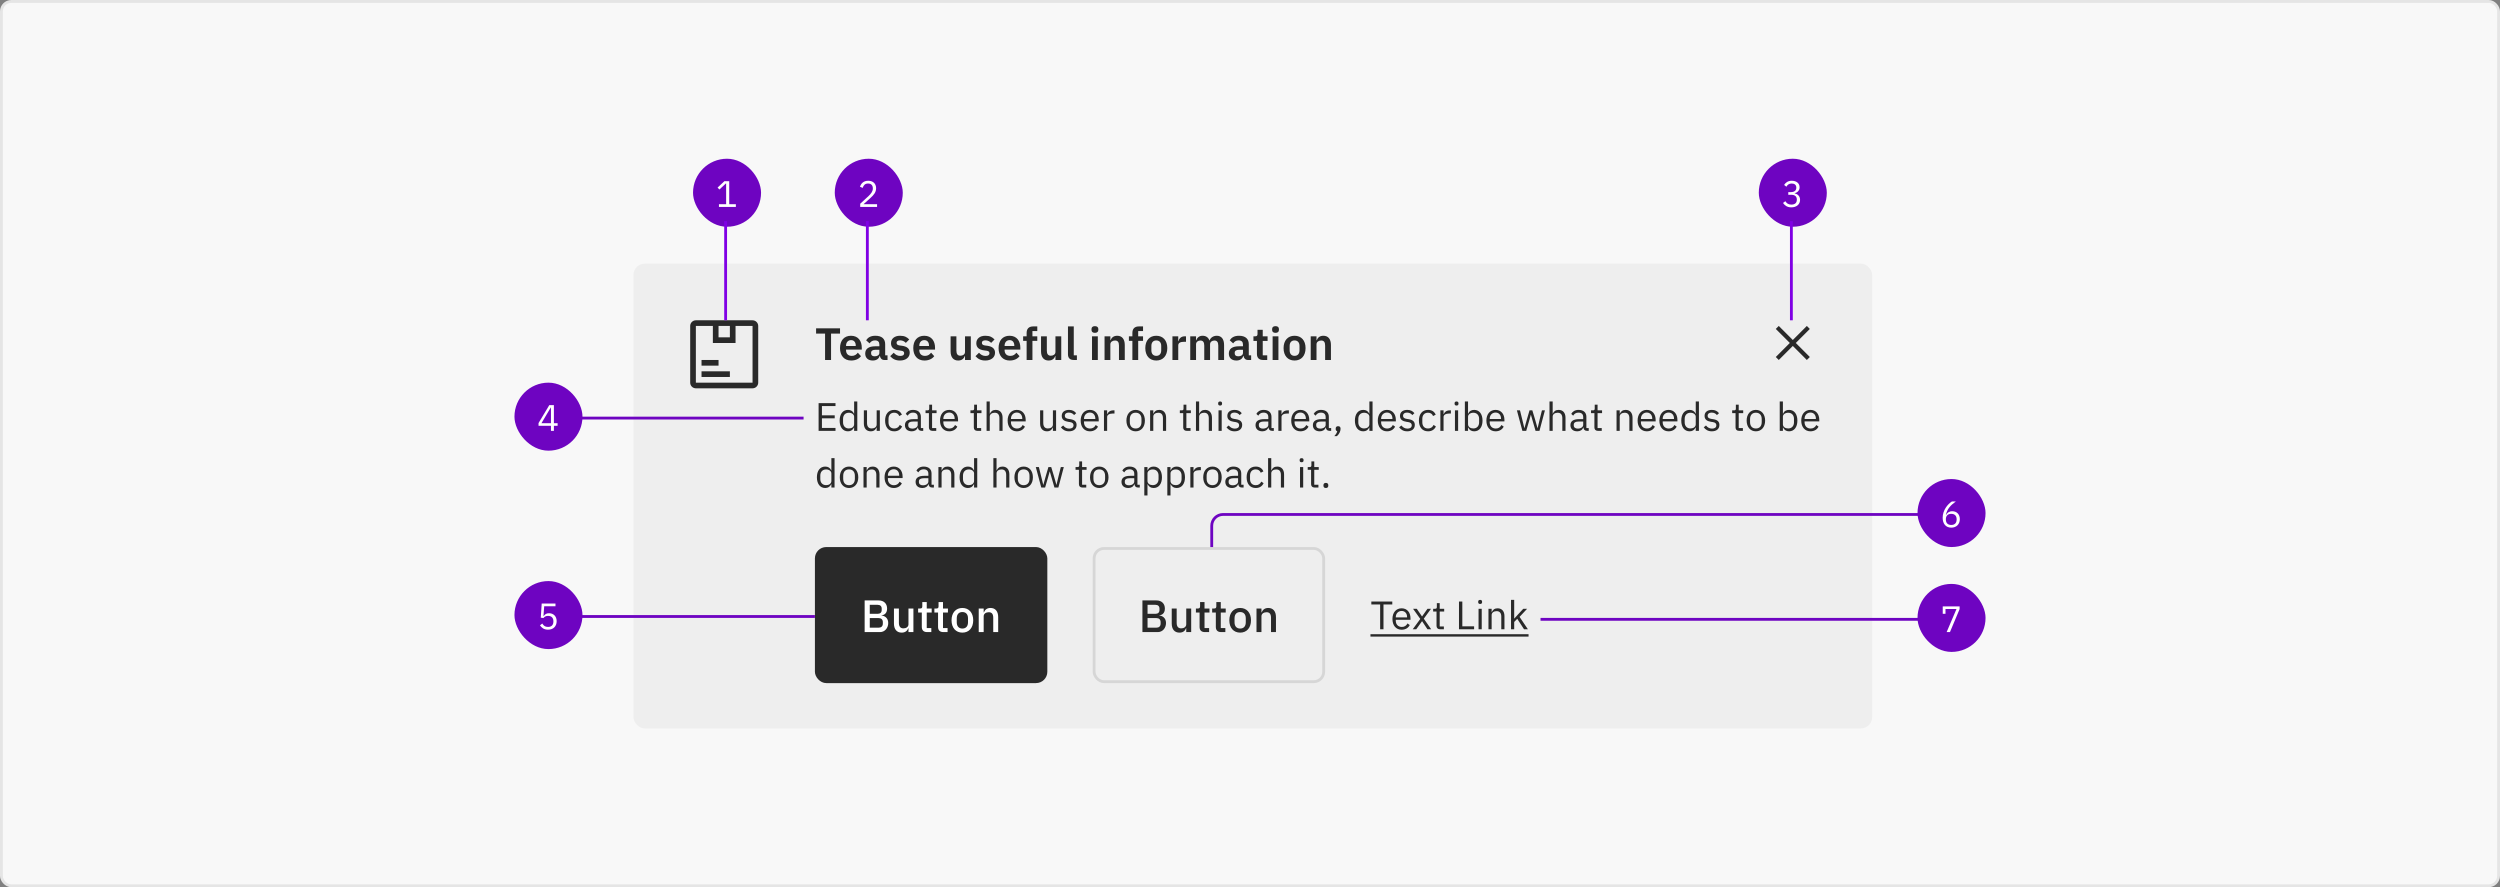 <svg width="882" height="313" viewBox="0 0 882 313" fill="none" xmlns="http://www.w3.org/2000/svg">
<rect x="0" y="0" width="882" height="313" fill="#808080" stroke="none"/>
<rect x="0.5" y="0.5" width="881" height="312" rx="3.5" fill="#F8F8F8"/>
<rect x="223.5" y="93" width="437" height="164" rx="4" fill="#EEEEEE"/>
<path d="M247.5 127H253.5V129H247.5V127ZM247.5 131H257.5V133H247.5V131Z" fill="#292929"/>
<path d="M265.5 113H245.5C244.97 113.001 244.461 113.212 244.087 113.587C243.712 113.961 243.501 114.47 243.5 115V135C243.501 135.53 243.712 136.039 244.087 136.413C244.461 136.788 244.97 136.999 245.5 137H265.5C266.03 136.999 266.539 136.788 266.913 136.413C267.288 136.039 267.499 135.53 267.5 135V115C267.499 114.47 267.288 113.961 266.913 113.587C266.539 113.212 266.03 113.001 265.5 113V113ZM257.5 115V119H253.5V115H257.5ZM245.5 135V115H251.5V121H259.5V115H265.5L265.501 135H245.5Z" fill="#292929"/>
<path d="M296.364 117.704V115.832H287.916V117.704H291.084V127H293.196V117.704H296.364ZM300.294 127.192C301.846 127.192 303.062 126.6 303.75 125.656L302.646 124.424C302.134 125.08 301.526 125.56 300.518 125.56C299.174 125.56 298.486 124.744 298.486 123.544V123.336H304.038V122.664C304.038 120.376 302.838 118.456 300.23 118.456C297.782 118.456 296.358 120.168 296.358 122.808C296.358 125.48 297.83 127.192 300.294 127.192ZM300.262 119.992C301.318 119.992 301.91 120.776 301.91 121.928V122.072H298.486V121.944C298.486 120.792 299.19 119.992 300.262 119.992ZM307.904 127.192C309.152 127.192 310.064 126.632 310.336 125.56H310.432C310.56 126.424 311.104 127 311.984 127H313.12V125.368H312.288V121.432C312.288 119.528 311.088 118.456 308.832 118.456C307.152 118.456 306.176 119.096 305.568 120.056L306.784 121.144C307.184 120.568 307.728 120.088 308.688 120.088C309.776 120.088 310.24 120.632 310.24 121.56V122.168H308.816C306.544 122.168 305.248 123.016 305.248 124.728C305.248 126.216 306.208 127.192 307.904 127.192ZM308.592 125.704C307.792 125.704 307.328 125.368 307.328 124.696V124.424C307.328 123.768 307.856 123.4 308.928 123.4H310.24V124.504C310.24 125.288 309.504 125.704 308.592 125.704ZM317.514 127.192C319.594 127.192 320.954 126.072 320.954 124.456C320.954 123.064 320.074 122.248 318.25 121.992L317.402 121.88C316.618 121.752 316.314 121.496 316.314 120.936C316.314 120.424 316.698 120.072 317.578 120.072C318.394 120.072 319.098 120.456 319.578 120.968L320.778 119.768C319.978 118.936 319.146 118.456 317.514 118.456C315.61 118.456 314.346 119.48 314.346 121.096C314.346 122.616 315.338 123.4 317.13 123.624L317.962 123.736C318.698 123.832 318.986 124.136 318.986 124.616C318.986 125.208 318.57 125.576 317.594 125.576C316.65 125.576 315.914 125.144 315.306 124.44L314.058 125.656C314.89 126.616 315.93 127.192 317.514 127.192ZM326.138 127.192C327.69 127.192 328.906 126.6 329.594 125.656L328.49 124.424C327.978 125.08 327.37 125.56 326.362 125.56C325.018 125.56 324.33 124.744 324.33 123.544V123.336H329.882V122.664C329.882 120.376 328.682 118.456 326.074 118.456C323.626 118.456 322.202 120.168 322.202 122.808C322.202 125.48 323.674 127.192 326.138 127.192ZM326.106 119.992C327.162 119.992 327.754 120.776 327.754 121.928V122.072H324.33V121.944C324.33 120.792 325.034 119.992 326.106 119.992ZM340.457 127H342.505V118.648H340.457V124.168C340.457 125.064 339.641 125.496 338.825 125.496C337.849 125.496 337.417 124.872 337.417 123.72V118.648H335.369V123.928C335.369 126.008 336.329 127.192 338.041 127.192C339.417 127.192 340.089 126.44 340.377 125.608H340.457V127ZM347.608 127.192C349.688 127.192 351.048 126.072 351.048 124.456C351.048 123.064 350.168 122.248 348.344 121.992L347.496 121.88C346.712 121.752 346.408 121.496 346.408 120.936C346.408 120.424 346.792 120.072 347.672 120.072C348.488 120.072 349.192 120.456 349.672 120.968L350.872 119.768C350.072 118.936 349.24 118.456 347.608 118.456C345.704 118.456 344.44 119.48 344.44 121.096C344.44 122.616 345.432 123.4 347.224 123.624L348.056 123.736C348.792 123.832 349.08 124.136 349.08 124.616C349.08 125.208 348.664 125.576 347.688 125.576C346.744 125.576 346.008 125.144 345.4 124.44L344.152 125.656C344.984 126.616 346.024 127.192 347.608 127.192ZM356.232 127.192C357.784 127.192 359 126.6 359.688 125.656L358.584 124.424C358.072 125.08 357.464 125.56 356.456 125.56C355.112 125.56 354.424 124.744 354.424 123.544V123.336H359.976V122.664C359.976 120.376 358.776 118.456 356.168 118.456C353.72 118.456 352.296 120.168 352.296 122.808C352.296 125.48 353.768 127.192 356.232 127.192ZM356.2 119.992C357.256 119.992 357.848 120.776 357.848 121.928V122.072H354.424V121.944C354.424 120.792 355.128 119.992 356.2 119.992ZM362.194 127H364.242V120.264H365.954V118.648H364.242V116.792H365.954V115.16H364.498C362.994 115.16 362.194 115.976 362.194 117.448V118.648H360.962V120.264H362.194V127ZM372.364 127H374.411V118.648H372.364V124.168C372.364 125.064 371.548 125.496 370.732 125.496C369.756 125.496 369.324 124.872 369.324 123.72V118.648H367.276V123.928C367.276 126.008 368.236 127.192 369.948 127.192C371.324 127.192 371.996 126.44 372.284 125.608H372.364V127ZM379.93 127V125.368H378.826V115.16H376.778V124.984C376.778 126.264 377.434 127 378.826 127H379.93ZM386.286 117.432C387.118 117.432 387.486 117 387.486 116.408V116.088C387.486 115.496 387.118 115.064 386.286 115.064C385.438 115.064 385.086 115.496 385.086 116.088V116.408C385.086 117 385.438 117.432 386.286 117.432ZM385.262 127H387.31V118.648H385.262V127ZM391.732 127V121.48C391.732 120.584 392.548 120.136 393.396 120.136C394.372 120.136 394.772 120.744 394.772 121.928V127H396.82V121.72C396.82 119.64 395.86 118.456 394.148 118.456C392.852 118.456 392.148 119.144 391.812 120.04H391.732V118.648H389.684V127H391.732ZM399.506 127H401.554V120.264H403.266V118.648H401.554V116.792H403.266V115.16H401.81C400.306 115.16 399.506 115.976 399.506 117.448V118.648H398.274V120.264H399.506V127ZM407.934 127.192C410.334 127.192 411.822 125.496 411.822 122.808C411.822 120.136 410.334 118.456 407.934 118.456C405.549 118.456 404.062 120.136 404.062 122.808C404.062 125.496 405.549 127.192 407.934 127.192ZM407.934 125.544C406.878 125.544 406.206 124.856 406.206 123.592V122.04C406.206 120.792 406.878 120.104 407.934 120.104C409.006 120.104 409.678 120.792 409.678 122.04V123.592C409.678 124.856 409.006 125.544 407.934 125.544ZM415.685 127V121.88C415.685 120.968 416.405 120.584 417.781 120.584H418.421V118.648H417.973C416.645 118.648 415.973 119.496 415.765 120.376H415.685V118.648H413.637V127H415.685ZM421.966 127V121.48C421.966 120.584 422.734 120.136 423.518 120.136C424.43 120.136 424.862 120.728 424.862 121.928V127H426.91V121.48C426.91 120.584 427.662 120.136 428.462 120.136C429.374 120.136 429.806 120.728 429.806 121.928V127H431.854V121.72C431.854 119.64 430.926 118.456 429.294 118.456C427.966 118.456 427.038 119.208 426.734 120.136H426.702C426.302 119.016 425.422 118.456 424.286 118.456C423.038 118.456 422.366 119.16 422.046 120.04H421.966V118.648H419.918V127H421.966ZM436.186 127.192C437.434 127.192 438.346 126.632 438.618 125.56H438.714C438.842 126.424 439.386 127 440.266 127H441.402V125.368H440.57V121.432C440.57 119.528 439.37 118.456 437.114 118.456C435.434 118.456 434.458 119.096 433.85 120.056L435.066 121.144C435.466 120.568 436.01 120.088 436.97 120.088C438.058 120.088 438.522 120.632 438.522 121.56V122.168H437.098C434.826 122.168 433.53 123.016 433.53 124.728C433.53 126.216 434.49 127.192 436.186 127.192ZM436.874 125.704C436.074 125.704 435.61 125.368 435.61 124.696V124.424C435.61 123.768 436.138 123.4 437.21 123.4H438.522V124.504C438.522 125.288 437.786 125.704 436.874 125.704ZM445.605 127H447.077V125.368H445.493V120.28H447.205V118.648H445.493V116.36H443.653V117.784C443.653 118.36 443.461 118.648 442.853 118.648H442.213V120.28H443.445V124.872C443.445 126.232 444.197 127 445.605 127ZM450.005 117.432C450.837 117.432 451.205 117 451.205 116.408V116.088C451.205 115.496 450.837 115.064 450.005 115.064C449.157 115.064 448.805 115.496 448.805 116.088V116.408C448.805 117 449.157 117.432 450.005 117.432ZM448.981 127H451.029V118.648H448.981V127ZM456.715 127.192C459.115 127.192 460.603 125.496 460.603 122.808C460.603 120.136 459.115 118.456 456.715 118.456C454.331 118.456 452.843 120.136 452.843 122.808C452.843 125.496 454.331 127.192 456.715 127.192ZM456.715 125.544C455.659 125.544 454.987 124.856 454.987 123.592V122.04C454.987 120.792 455.659 120.104 456.715 120.104C457.787 120.104 458.459 120.792 458.459 122.04V123.592C458.459 124.856 457.787 125.544 456.715 125.544ZM464.466 127V121.48C464.466 120.584 465.282 120.136 466.13 120.136C467.106 120.136 467.506 120.744 467.506 121.928V127H469.554V121.72C469.554 119.64 468.594 118.456 466.882 118.456C465.586 118.456 464.882 119.144 464.546 120.04H464.466V118.648H462.418V127H464.466Z" fill="#292929"/>
<path d="M638.5 116.05L637.45 115L632.5 119.95L627.55 115L626.5 116.05L631.45 121L626.5 125.95L627.55 127L632.5 122.05L637.45 127L638.5 125.95L633.55 121L638.5 116.05Z" fill="#292929"/>
<path d="M294.766 152V150.964H289.978V147.576H294.486V146.54H289.978V143.264H294.766V142.228H288.802V152H294.766ZM301.335 152H302.455V141.64H301.335V145.952H301.279C300.901 145.042 300.159 144.608 299.165 144.608C297.359 144.608 296.225 146.078 296.225 148.388C296.225 150.698 297.359 152.168 299.165 152.168C300.159 152.168 300.845 151.72 301.279 150.824H301.335V152ZM299.473 151.16C298.213 151.16 297.429 150.292 297.429 149.004V147.772C297.429 146.484 298.213 145.616 299.473 145.616C300.495 145.616 301.335 146.204 301.335 147.002V149.69C301.335 150.628 300.495 151.16 299.473 151.16ZM309.288 152H310.408V144.776H309.288V149.774C309.288 150.726 308.42 151.16 307.538 151.16C306.46 151.16 305.886 150.502 305.886 149.214V144.776H304.766V149.41C304.766 151.16 305.718 152.168 307.202 152.168C308.406 152.168 308.952 151.51 309.232 150.824H309.288V152ZM315.482 152.168C316.854 152.168 317.792 151.496 318.254 150.46L317.442 149.914C317.05 150.74 316.392 151.174 315.482 151.174C314.152 151.174 313.466 150.264 313.466 149.004V147.772C313.466 146.512 314.152 145.602 315.482 145.602C316.364 145.602 316.98 146.036 317.246 146.778L318.184 146.302C317.764 145.308 316.91 144.608 315.482 144.608C313.452 144.608 312.262 146.078 312.262 148.388C312.262 150.698 313.452 152.168 315.482 152.168ZM325.715 152V151.02H324.889V147.044C324.889 145.518 323.853 144.608 322.117 144.608C320.815 144.608 319.947 145.252 319.555 146.022L320.227 146.652C320.619 145.994 321.193 145.574 322.061 145.574C323.209 145.574 323.769 146.134 323.769 147.156V147.87H322.341C320.241 147.87 319.261 148.626 319.261 149.984C319.261 151.328 320.157 152.168 321.683 152.168C322.691 152.168 323.461 151.706 323.769 150.824H323.839C323.923 151.496 324.259 152 325.085 152H325.715ZM321.865 151.216C320.997 151.216 320.437 150.81 320.437 150.096V149.802C320.437 149.102 321.011 148.71 322.285 148.71H323.769V149.9C323.769 150.642 322.971 151.216 321.865 151.216ZM330.309 152V151.02H328.839V145.756H330.421V144.776H328.839V142.774H327.831V144.118C327.831 144.608 327.677 144.776 327.201 144.776H326.529V145.756H327.719V150.81C327.719 151.51 328.139 152 328.909 152H330.309ZM334.883 152.168C336.241 152.168 337.277 151.496 337.739 150.516L336.941 149.942C336.563 150.74 335.863 151.188 334.953 151.188C333.609 151.188 332.811 150.25 332.811 149.004V148.668H338.005V148.136C338.005 146.092 336.815 144.608 334.883 144.608C332.923 144.608 331.635 146.092 331.635 148.388C331.635 150.684 332.923 152.168 334.883 152.168ZM334.883 145.546C336.031 145.546 336.801 146.4 336.801 147.674V147.828H332.811V147.73C332.811 146.47 333.665 145.546 334.883 145.546ZM346.155 152V151.02H344.685V145.756H346.267V144.776H344.685V142.774H343.677V144.118C343.677 144.608 343.523 144.776 343.047 144.776H342.375V145.756H343.565V150.81C343.565 151.51 343.985 152 344.755 152H346.155ZM348.067 152H349.187V146.988C349.187 146.064 350.055 145.616 350.951 145.616C352.029 145.616 352.589 146.274 352.589 147.562V152H353.709V147.366C353.709 145.616 352.771 144.608 351.287 144.608C350.209 144.608 349.593 145.14 349.243 145.952H349.187V141.64H348.067V152ZM358.74 152.168C360.098 152.168 361.134 151.496 361.596 150.516L360.798 149.942C360.42 150.74 359.72 151.188 358.81 151.188C357.466 151.188 356.668 150.25 356.668 149.004V148.668H361.862V148.136C361.862 146.092 360.672 144.608 358.74 144.608C356.78 144.608 355.492 146.092 355.492 148.388C355.492 150.684 356.78 152.168 358.74 152.168ZM358.74 145.546C359.888 145.546 360.658 146.4 360.658 147.674V147.828H356.668V147.73C356.668 146.47 357.522 145.546 358.74 145.546ZM371.468 152H372.588V144.776H371.468V149.774C371.468 150.726 370.6 151.16 369.718 151.16C368.64 151.16 368.066 150.502 368.066 149.214V144.776H366.946V149.41C366.946 151.16 367.898 152.168 369.382 152.168C370.586 152.168 371.132 151.51 371.412 150.824H371.468V152ZM377.143 152.168C378.795 152.168 379.817 151.314 379.817 149.914C379.817 148.822 379.201 148.122 377.605 147.884L377.045 147.8C376.149 147.66 375.659 147.38 375.659 146.68C375.659 145.994 376.149 145.56 377.073 145.56C377.997 145.56 378.613 145.994 378.935 146.442L379.677 145.77C379.089 145.042 378.319 144.608 377.157 144.608C375.687 144.608 374.581 145.308 374.581 146.736C374.581 148.08 375.575 148.626 376.905 148.822L377.479 148.906C378.431 149.046 378.739 149.48 378.739 150.04C378.739 150.782 378.179 151.216 377.227 151.216C376.317 151.216 375.645 150.81 375.085 150.11L374.287 150.754C374.931 151.608 375.813 152.168 377.143 152.168ZM384.511 152.168C385.869 152.168 386.905 151.496 387.367 150.516L386.569 149.942C386.191 150.74 385.491 151.188 384.581 151.188C383.237 151.188 382.439 150.25 382.439 149.004V148.668H387.633V148.136C387.633 146.092 386.443 144.608 384.511 144.608C382.551 144.608 381.263 146.092 381.263 148.388C381.263 150.684 382.551 152.168 384.511 152.168ZM384.511 145.546C385.659 145.546 386.429 146.4 386.429 147.674V147.828H382.439V147.73C382.439 146.47 383.293 145.546 384.511 145.546ZM390.599 152V147.1C390.599 146.414 391.327 145.896 392.531 145.896H393.189V144.776H392.755C391.579 144.776 390.921 145.42 390.669 146.106H390.599V144.776H389.479V152H390.599ZM400.658 152.168C402.59 152.168 403.92 150.684 403.92 148.388C403.92 146.092 402.59 144.608 400.658 144.608C398.726 144.608 397.396 146.092 397.396 148.388C397.396 150.684 398.726 152.168 400.658 152.168ZM400.658 151.174C399.454 151.174 398.6 150.432 398.6 148.906V147.87C398.6 146.344 399.454 145.602 400.658 145.602C401.862 145.602 402.716 146.344 402.716 147.87V148.906C402.716 150.432 401.862 151.174 400.658 151.174ZM406.882 152V146.988C406.882 146.064 407.75 145.616 408.646 145.616C409.724 145.616 410.284 146.274 410.284 147.562V152H411.404V147.366C411.404 145.616 410.466 144.608 408.982 144.608C407.904 144.608 407.288 145.14 406.938 145.952H406.882V144.776H405.762V152H406.882ZM420.024 152V151.02H418.554V145.756H420.136V144.776H418.554V142.774H417.546V144.118C417.546 144.608 417.392 144.776 416.916 144.776H416.244V145.756H417.434V150.81C417.434 151.51 417.854 152 418.624 152H420.024ZM421.936 152H423.056V146.988C423.056 146.064 423.924 145.616 424.82 145.616C425.898 145.616 426.458 146.274 426.458 147.562V152H427.578V147.366C427.578 145.616 426.64 144.608 425.156 144.608C424.078 144.608 423.462 145.14 423.112 145.952H423.056V141.64H421.936V152ZM430.453 143.082C430.929 143.082 431.139 142.83 431.139 142.452V142.27C431.139 141.892 430.929 141.64 430.453 141.64C429.977 141.64 429.767 141.892 429.767 142.27V142.452C429.767 142.83 429.977 143.082 430.453 143.082ZM429.893 152H431.013V144.776H429.893V152ZM435.563 152.168C437.215 152.168 438.237 151.314 438.237 149.914C438.237 148.822 437.621 148.122 436.025 147.884L435.465 147.8C434.569 147.66 434.079 147.38 434.079 146.68C434.079 145.994 434.569 145.56 435.493 145.56C436.417 145.56 437.033 145.994 437.355 146.442L438.097 145.77C437.509 145.042 436.739 144.608 435.577 144.608C434.107 144.608 433.001 145.308 433.001 146.736C433.001 148.08 433.995 148.626 435.325 148.822L435.899 148.906C436.851 149.046 437.159 149.48 437.159 150.04C437.159 150.782 436.599 151.216 435.647 151.216C434.737 151.216 434.065 150.81 433.505 150.11L432.707 150.754C433.351 151.608 434.233 152.168 435.563 152.168ZM449.404 152V151.02H448.578V147.044C448.578 145.518 447.542 144.608 445.806 144.608C444.504 144.608 443.636 145.252 443.244 146.022L443.916 146.652C444.308 145.994 444.882 145.574 445.75 145.574C446.898 145.574 447.458 146.134 447.458 147.156V147.87H446.03C443.93 147.87 442.95 148.626 442.95 149.984C442.95 151.328 443.846 152.168 445.372 152.168C446.38 152.168 447.15 151.706 447.458 150.824H447.528C447.612 151.496 447.948 152 448.774 152H449.404ZM445.554 151.216C444.686 151.216 444.126 150.81 444.126 150.096V149.802C444.126 149.102 444.7 148.71 445.974 148.71H447.458V149.9C447.458 150.642 446.66 151.216 445.554 151.216ZM452.123 152V147.1C452.123 146.414 452.851 145.896 454.055 145.896H454.713V144.776H454.279C453.103 144.776 452.445 145.42 452.193 146.106H452.123V144.776H451.003V152H452.123ZM458.791 152.168C460.149 152.168 461.185 151.496 461.647 150.516L460.849 149.942C460.471 150.74 459.771 151.188 458.861 151.188C457.517 151.188 456.719 150.25 456.719 149.004V148.668H461.913V148.136C461.913 146.092 460.723 144.608 458.791 144.608C456.831 144.608 455.543 146.092 455.543 148.388C455.543 150.684 456.831 152.168 458.791 152.168ZM458.791 145.546C459.939 145.546 460.709 146.4 460.709 147.674V147.828H456.719V147.73C456.719 146.47 457.573 145.546 458.791 145.546ZM469.638 152V151.02H468.812V147.044C468.812 145.518 467.776 144.608 466.04 144.608C464.738 144.608 463.87 145.252 463.478 146.022L464.15 146.652C464.542 145.994 465.116 145.574 465.984 145.574C467.132 145.574 467.692 146.134 467.692 147.156V147.87H466.264C464.164 147.87 463.184 148.626 463.184 149.984C463.184 151.328 464.08 152.168 465.606 152.168C466.614 152.168 467.384 151.706 467.692 150.824H467.762C467.846 151.496 468.182 152 469.008 152H469.638ZM465.788 151.216C464.92 151.216 464.36 150.81 464.36 150.096V149.802C464.36 149.102 464.934 148.71 466.208 148.71H467.692V149.9C467.692 150.642 466.894 151.216 465.788 151.216ZM472.088 150.362C471.5 150.362 471.234 150.698 471.234 151.188V151.384C471.234 151.762 471.402 152.042 471.78 152.126C471.626 152.784 471.29 153.274 470.73 153.862H471.668C472.466 153.176 472.942 152.14 472.942 151.384V151.188C472.942 150.698 472.676 150.362 472.088 150.362ZM483.117 152H484.237V141.64H483.117V145.952H483.061C482.683 145.042 481.941 144.608 480.947 144.608C479.141 144.608 478.007 146.078 478.007 148.388C478.007 150.698 479.141 152.168 480.947 152.168C481.941 152.168 482.627 151.72 483.061 150.824H483.117V152ZM481.255 151.16C479.995 151.16 479.211 150.292 479.211 149.004V147.772C479.211 146.484 479.995 145.616 481.255 145.616C482.277 145.616 483.117 146.204 483.117 147.002V149.69C483.117 150.628 482.277 151.16 481.255 151.16ZM489.334 152.168C490.692 152.168 491.728 151.496 492.19 150.516L491.392 149.942C491.014 150.74 490.314 151.188 489.404 151.188C488.06 151.188 487.262 150.25 487.262 149.004V148.668H492.456V148.136C492.456 146.092 491.266 144.608 489.334 144.608C487.374 144.608 486.086 146.092 486.086 148.388C486.086 150.684 487.374 152.168 489.334 152.168ZM489.334 145.546C490.482 145.546 491.252 146.4 491.252 147.674V147.828H487.262V147.73C487.262 146.47 488.116 145.546 489.334 145.546ZM496.471 152.168C498.123 152.168 499.145 151.314 499.145 149.914C499.145 148.822 498.529 148.122 496.933 147.884L496.373 147.8C495.477 147.66 494.987 147.38 494.987 146.68C494.987 145.994 495.477 145.56 496.401 145.56C497.325 145.56 497.941 145.994 498.263 146.442L499.005 145.77C498.417 145.042 497.647 144.608 496.485 144.608C495.015 144.608 493.909 145.308 493.909 146.736C493.909 148.08 494.903 148.626 496.233 148.822L496.807 148.906C497.759 149.046 498.067 149.48 498.067 150.04C498.067 150.782 497.507 151.216 496.555 151.216C495.645 151.216 494.973 150.81 494.413 150.11L493.615 150.754C494.259 151.608 495.141 152.168 496.471 152.168ZM503.812 152.168C505.184 152.168 506.122 151.496 506.584 150.46L505.772 149.914C505.38 150.74 504.722 151.174 503.812 151.174C502.482 151.174 501.796 150.264 501.796 149.004V147.772C501.796 146.512 502.482 145.602 503.812 145.602C504.694 145.602 505.31 146.036 505.576 146.778L506.514 146.302C506.094 145.308 505.24 144.608 503.812 144.608C501.782 144.608 500.592 146.078 500.592 148.388C500.592 150.698 501.782 152.168 503.812 152.168ZM509.285 152V147.1C509.285 146.414 510.013 145.896 511.217 145.896H511.875V144.776H511.441C510.265 144.776 509.607 145.42 509.355 146.106H509.285V144.776H508.165V152H509.285ZM513.865 143.082C514.341 143.082 514.551 142.83 514.551 142.452V142.27C514.551 141.892 514.341 141.64 513.865 141.64C513.389 141.64 513.179 141.892 513.179 142.27V142.452C513.179 142.83 513.389 143.082 513.865 143.082ZM513.305 152H514.425V144.776H513.305V152ZM516.805 152H517.925V150.824H517.981C518.415 151.72 519.101 152.168 520.095 152.168C521.901 152.168 523.035 150.698 523.035 148.388C523.035 146.078 521.901 144.608 520.095 144.608C519.101 144.608 518.359 145.042 517.981 145.952H517.925V141.64H516.805V152ZM519.787 151.16C518.765 151.16 517.925 150.628 517.925 149.69V147.002C517.925 146.204 518.765 145.616 519.787 145.616C521.047 145.616 521.831 146.484 521.831 147.772V149.004C521.831 150.292 521.047 151.16 519.787 151.16ZM527.642 152.168C529 152.168 530.036 151.496 530.498 150.516L529.7 149.942C529.322 150.74 528.622 151.188 527.712 151.188C526.368 151.188 525.57 150.25 525.57 149.004V148.668H530.764V148.136C530.764 146.092 529.574 144.608 527.642 144.608C525.682 144.608 524.394 146.092 524.394 148.388C524.394 150.684 525.682 152.168 527.642 152.168ZM527.642 145.546C528.79 145.546 529.56 146.4 529.56 147.674V147.828H525.57V147.73C525.57 146.47 526.424 145.546 527.642 145.546ZM537.095 152H538.453L539.461 148.528L540.077 146.33H540.105L540.735 148.528L541.743 152H543.129L545.047 144.776H543.997L543.213 147.898L542.471 151.062H542.443L541.547 147.898L540.609 144.776H539.615L538.705 147.898L537.823 151.062H537.795L537.025 147.898L536.255 144.776H535.163L537.095 152ZM546.665 152H547.785V146.988C547.785 146.064 548.653 145.616 549.549 145.616C550.627 145.616 551.187 146.274 551.187 147.562V152H552.307V147.366C552.307 145.616 551.369 144.608 549.885 144.608C548.807 144.608 548.191 145.14 547.841 145.952H547.785V141.64H546.665V152ZM560.502 152V151.02H559.676V147.044C559.676 145.518 558.64 144.608 556.904 144.608C555.602 144.608 554.734 145.252 554.342 146.022L555.014 146.652C555.406 145.994 555.98 145.574 556.848 145.574C557.996 145.574 558.556 146.134 558.556 147.156V147.87H557.128C555.028 147.87 554.048 148.626 554.048 149.984C554.048 151.328 554.944 152.168 556.47 152.168C557.478 152.168 558.248 151.706 558.556 150.824H558.626C558.71 151.496 559.046 152 559.872 152H560.502ZM556.652 151.216C555.784 151.216 555.224 150.81 555.224 150.096V149.802C555.224 149.102 555.798 148.71 557.072 148.71H558.556V149.9C558.556 150.642 557.758 151.216 556.652 151.216ZM565.096 152V151.02H563.626V145.756H565.208V144.776H563.626V142.774H562.618V144.118C562.618 144.608 562.464 144.776 561.988 144.776H561.316V145.756H562.506V150.81C562.506 151.51 562.926 152 563.696 152H565.096ZM571.437 152V146.988C571.437 146.064 572.305 145.616 573.201 145.616C574.279 145.616 574.839 146.274 574.839 147.562V152H575.959V147.366C575.959 145.616 575.021 144.608 573.537 144.608C572.459 144.608 571.843 145.14 571.493 145.952H571.437V144.776H570.317V152H571.437ZM580.99 152.168C582.348 152.168 583.384 151.496 583.846 150.516L583.048 149.942C582.67 150.74 581.97 151.188 581.06 151.188C579.716 151.188 578.918 150.25 578.918 149.004V148.668H584.112V148.136C584.112 146.092 582.922 144.608 580.99 144.608C579.03 144.608 577.742 146.092 577.742 148.388C577.742 150.684 579.03 152.168 580.99 152.168ZM580.99 145.546C582.138 145.546 582.908 146.4 582.908 147.674V147.828H578.918V147.73C578.918 146.47 579.772 145.546 580.99 145.546ZM588.674 152.168C590.032 152.168 591.068 151.496 591.53 150.516L590.732 149.942C590.354 150.74 589.654 151.188 588.744 151.188C587.4 151.188 586.602 150.25 586.602 149.004V148.668H591.796V148.136C591.796 146.092 590.606 144.608 588.674 144.608C586.714 144.608 585.426 146.092 585.426 148.388C585.426 150.684 586.714 152.168 588.674 152.168ZM588.674 145.546C589.822 145.546 590.592 146.4 590.592 147.674V147.828H586.602V147.73C586.602 146.47 587.456 145.546 588.674 145.546ZM598.261 152H599.381V141.64H598.261V145.952H598.205C597.827 145.042 597.085 144.608 596.091 144.608C594.285 144.608 593.151 146.078 593.151 148.388C593.151 150.698 594.285 152.168 596.091 152.168C597.085 152.168 597.771 151.72 598.205 150.824H598.261V152ZM596.399 151.16C595.139 151.16 594.355 150.292 594.355 149.004V147.772C594.355 146.484 595.139 145.616 596.399 145.616C597.421 145.616 598.261 146.204 598.261 147.002V149.69C598.261 150.628 597.421 151.16 596.399 151.16ZM603.932 152.168C605.584 152.168 606.606 151.314 606.606 149.914C606.606 148.822 605.99 148.122 604.394 147.884L603.834 147.8C602.938 147.66 602.448 147.38 602.448 146.68C602.448 145.994 602.938 145.56 603.862 145.56C604.786 145.56 605.402 145.994 605.724 146.442L606.466 145.77C605.878 145.042 605.108 144.608 603.946 144.608C602.476 144.608 601.37 145.308 601.37 146.736C601.37 148.08 602.364 148.626 603.694 148.822L604.268 148.906C605.22 149.046 605.528 149.48 605.528 150.04C605.528 150.782 604.968 151.216 604.016 151.216C603.106 151.216 602.434 150.81 601.874 150.11L601.076 150.754C601.72 151.608 602.602 152.168 603.932 152.168ZM614.889 152V151.02H613.419V145.756H615.001V144.776H613.419V142.774H612.411V144.118C612.411 144.608 612.257 144.776 611.781 144.776H611.109V145.756H612.299V150.81C612.299 151.51 612.719 152 613.489 152H614.889ZM619.477 152.168C621.409 152.168 622.739 150.684 622.739 148.388C622.739 146.092 621.409 144.608 619.477 144.608C617.545 144.608 616.215 146.092 616.215 148.388C616.215 150.684 617.545 152.168 619.477 152.168ZM619.477 151.174C618.273 151.174 617.419 150.432 617.419 148.906V147.87C617.419 146.344 618.273 145.602 619.477 145.602C620.681 145.602 621.535 146.344 621.535 147.87V148.906C621.535 150.432 620.681 151.174 619.477 151.174ZM627.889 152H629.009V150.824H629.065C629.499 151.72 630.185 152.168 631.179 152.168C632.985 152.168 634.119 150.698 634.119 148.388C634.119 146.078 632.985 144.608 631.179 144.608C630.185 144.608 629.443 145.042 629.065 145.952H629.009V141.64H627.889V152ZM630.871 151.16C629.849 151.16 629.009 150.628 629.009 149.69V147.002C629.009 146.204 629.849 145.616 630.871 145.616C632.131 145.616 632.915 146.484 632.915 147.772V149.004C632.915 150.292 632.131 151.16 630.871 151.16ZM638.726 152.168C640.084 152.168 641.12 151.496 641.582 150.516L640.784 149.942C640.406 150.74 639.706 151.188 638.796 151.188C637.452 151.188 636.654 150.25 636.654 149.004V148.668H641.848V148.136C641.848 146.092 640.658 144.608 638.726 144.608C636.766 144.608 635.478 146.092 635.478 148.388C635.478 150.684 636.766 152.168 638.726 152.168ZM638.726 145.546C639.874 145.546 640.644 146.4 640.644 147.674V147.828H636.654V147.73C636.654 146.47 637.508 145.546 638.726 145.546ZM293.31 172H294.43V161.64H293.31V165.952H293.254C292.876 165.042 292.134 164.608 291.14 164.608C289.334 164.608 288.2 166.078 288.2 168.388C288.2 170.698 289.334 172.168 291.14 172.168C292.134 172.168 292.82 171.72 293.254 170.824H293.31V172ZM291.448 171.16C290.188 171.16 289.404 170.292 289.404 169.004V167.772C289.404 166.484 290.188 165.616 291.448 165.616C292.47 165.616 293.31 166.204 293.31 167.002V169.69C293.31 170.628 292.47 171.16 291.448 171.16ZM299.541 172.168C301.473 172.168 302.803 170.684 302.803 168.388C302.803 166.092 301.473 164.608 299.541 164.608C297.609 164.608 296.279 166.092 296.279 168.388C296.279 170.684 297.609 172.168 299.541 172.168ZM299.541 171.174C298.337 171.174 297.483 170.432 297.483 168.906V167.87C297.483 166.344 298.337 165.602 299.541 165.602C300.745 165.602 301.599 166.344 301.599 167.87V168.906C301.599 170.432 300.745 171.174 299.541 171.174ZM305.765 172V166.988C305.765 166.064 306.633 165.616 307.529 165.616C308.607 165.616 309.167 166.274 309.167 167.562V172H310.287V167.366C310.287 165.616 309.349 164.608 307.865 164.608C306.787 164.608 306.171 165.14 305.821 165.952H305.765V164.776H304.645V172H305.765ZM315.318 172.168C316.676 172.168 317.712 171.496 318.174 170.516L317.376 169.942C316.998 170.74 316.298 171.188 315.388 171.188C314.044 171.188 313.246 170.25 313.246 169.004V168.668H318.44V168.136C318.44 166.092 317.25 164.608 315.318 164.608C313.358 164.608 312.07 166.092 312.07 168.388C312.07 170.684 313.358 172.168 315.318 172.168ZM315.318 165.546C316.466 165.546 317.236 166.4 317.236 167.674V167.828H313.246V167.73C313.246 166.47 314.1 165.546 315.318 165.546ZM329.474 172V171.02H328.648V167.044C328.648 165.518 327.612 164.608 325.876 164.608C324.574 164.608 323.706 165.252 323.314 166.022L323.986 166.652C324.378 165.994 324.952 165.574 325.82 165.574C326.968 165.574 327.528 166.134 327.528 167.156V167.87H326.1C324 167.87 323.02 168.626 323.02 169.984C323.02 171.328 323.916 172.168 325.442 172.168C326.45 172.168 327.22 171.706 327.528 170.824H327.598C327.682 171.496 328.018 172 328.844 172H329.474ZM325.624 171.216C324.756 171.216 324.196 170.81 324.196 170.096V169.802C324.196 169.102 324.77 168.71 326.044 168.71H327.528V169.9C327.528 170.642 326.73 171.216 325.624 171.216ZM332.193 172V166.988C332.193 166.064 333.061 165.616 333.957 165.616C335.035 165.616 335.595 166.274 335.595 167.562V172H336.715V167.366C336.715 165.616 335.777 164.608 334.293 164.608C333.215 164.608 332.599 165.14 332.249 165.952H332.193V164.776H331.073V172H332.193ZM343.65 172H344.77V161.64H343.65V165.952H343.594C343.216 165.042 342.474 164.608 341.48 164.608C339.674 164.608 338.54 166.078 338.54 168.388C338.54 170.698 339.674 172.168 341.48 172.168C342.474 172.168 343.16 171.72 343.594 170.824H343.65V172ZM341.788 171.16C340.528 171.16 339.744 170.292 339.744 169.004V167.772C339.744 166.484 340.528 165.616 341.788 165.616C342.81 165.616 343.65 166.204 343.65 167.002V169.69C343.65 170.628 342.81 171.16 341.788 171.16ZM350.46 172H351.58V166.988C351.58 166.064 352.448 165.616 353.344 165.616C354.422 165.616 354.982 166.274 354.982 167.562V172H356.102V167.366C356.102 165.616 355.164 164.608 353.68 164.608C352.602 164.608 351.986 165.14 351.636 165.952H351.58V161.64H350.46V172ZM361.147 172.168C363.079 172.168 364.409 170.684 364.409 168.388C364.409 166.092 363.079 164.608 361.147 164.608C359.215 164.608 357.885 166.092 357.885 168.388C357.885 170.684 359.215 172.168 361.147 172.168ZM361.147 171.174C359.943 171.174 359.089 170.432 359.089 168.906V167.87C359.089 166.344 359.943 165.602 361.147 165.602C362.351 165.602 363.205 166.344 363.205 167.87V168.906C363.205 170.432 362.351 171.174 361.147 171.174ZM367.358 172H368.716L369.724 168.528L370.34 166.33H370.368L370.998 168.528L372.006 172H373.392L375.31 164.776H374.26L373.476 167.898L372.734 171.062H372.706L371.81 167.898L370.872 164.776H369.878L368.968 167.898L368.086 171.062H368.058L367.288 167.898L366.518 164.776H365.426L367.358 172ZM383.233 172V171.02H381.763V165.756H383.345V164.776H381.763V162.774H380.755V164.118C380.755 164.608 380.601 164.776 380.125 164.776H379.453V165.756H380.643V170.81C380.643 171.51 381.063 172 381.833 172H383.233ZM387.82 172.168C389.752 172.168 391.082 170.684 391.082 168.388C391.082 166.092 389.752 164.608 387.82 164.608C385.888 164.608 384.558 166.092 384.558 168.388C384.558 170.684 385.888 172.168 387.82 172.168ZM387.82 171.174C386.616 171.174 385.762 170.432 385.762 168.906V167.87C385.762 166.344 386.616 165.602 387.82 165.602C389.024 165.602 389.878 166.344 389.878 167.87V168.906C389.878 170.432 389.024 171.174 387.82 171.174ZM402.113 172V171.02H401.287V167.044C401.287 165.518 400.251 164.608 398.515 164.608C397.213 164.608 396.345 165.252 395.953 166.022L396.625 166.652C397.017 165.994 397.591 165.574 398.459 165.574C399.607 165.574 400.167 166.134 400.167 167.156V167.87H398.739C396.639 167.87 395.659 168.626 395.659 169.984C395.659 171.328 396.555 172.168 398.081 172.168C399.089 172.168 399.859 171.706 400.167 170.824H400.237C400.321 171.496 400.657 172 401.483 172H402.113ZM398.263 171.216C397.395 171.216 396.835 170.81 396.835 170.096V169.802C396.835 169.102 397.409 168.71 398.683 168.71H400.167V169.9C400.167 170.642 399.369 171.216 398.263 171.216ZM403.711 174.8H404.831V170.824H404.887C405.321 171.72 406.007 172.168 407.001 172.168C408.807 172.168 409.941 170.698 409.941 168.388C409.941 166.078 408.807 164.608 407.001 164.608C406.007 164.608 405.265 165.042 404.887 165.952H404.831V164.776H403.711V174.8ZM406.693 171.16C405.671 171.16 404.831 170.628 404.831 169.69V167.002C404.831 166.204 405.671 165.616 406.693 165.616C407.953 165.616 408.737 166.484 408.737 167.772V169.004C408.737 170.292 407.953 171.16 406.693 171.16ZM411.833 174.8H412.953V170.824H413.009C413.443 171.72 414.129 172.168 415.123 172.168C416.929 172.168 418.063 170.698 418.063 168.388C418.063 166.078 416.929 164.608 415.123 164.608C414.129 164.608 413.387 165.042 413.009 165.952H412.953V164.776H411.833V174.8ZM414.815 171.16C413.793 171.16 412.953 170.628 412.953 169.69V167.002C412.953 166.204 413.793 165.616 414.815 165.616C416.075 165.616 416.859 166.484 416.859 167.772V169.004C416.859 170.292 416.075 171.16 414.815 171.16ZM421.074 172V167.1C421.074 166.414 421.802 165.896 423.006 165.896H423.664V164.776H423.23C422.054 164.776 421.396 165.42 421.144 166.106H421.074V164.776H419.954V172H421.074ZM427.756 172.168C429.688 172.168 431.018 170.684 431.018 168.388C431.018 166.092 429.688 164.608 427.756 164.608C425.824 164.608 424.494 166.092 424.494 168.388C424.494 170.684 425.824 172.168 427.756 172.168ZM427.756 171.174C426.552 171.174 425.698 170.432 425.698 168.906V167.87C425.698 166.344 426.552 165.602 427.756 165.602C428.96 165.602 429.814 166.344 429.814 167.87V168.906C429.814 170.432 428.96 171.174 427.756 171.174ZM438.74 172V171.02H437.914V167.044C437.914 165.518 436.878 164.608 435.142 164.608C433.84 164.608 432.972 165.252 432.58 166.022L433.252 166.652C433.644 165.994 434.218 165.574 435.086 165.574C436.234 165.574 436.794 166.134 436.794 167.156V167.87H435.366C433.266 167.87 432.286 168.626 432.286 169.984C432.286 171.328 433.182 172.168 434.708 172.168C435.716 172.168 436.486 171.706 436.794 170.824H436.864C436.948 171.496 437.284 172 438.11 172H438.74ZM434.89 171.216C434.022 171.216 433.462 170.81 433.462 170.096V169.802C433.462 169.102 434.036 168.71 435.31 168.71H436.794V169.9C436.794 170.642 435.996 171.216 434.89 171.216ZM443.026 172.168C444.398 172.168 445.336 171.496 445.798 170.46L444.986 169.914C444.594 170.74 443.936 171.174 443.026 171.174C441.696 171.174 441.01 170.264 441.01 169.004V167.772C441.01 166.512 441.696 165.602 443.026 165.602C443.908 165.602 444.524 166.036 444.79 166.778L445.728 166.302C445.308 165.308 444.454 164.608 443.026 164.608C440.996 164.608 439.806 166.078 439.806 168.388C439.806 170.698 440.996 172.168 443.026 172.168ZM447.379 172H448.499V166.988C448.499 166.064 449.367 165.616 450.263 165.616C451.341 165.616 451.901 166.274 451.901 167.562V172H453.021V167.366C453.021 165.616 452.083 164.608 450.599 164.608C449.521 164.608 448.905 165.14 448.555 165.952H448.499V161.64H447.379V172ZM459.205 163.082C459.681 163.082 459.891 162.83 459.891 162.452V162.27C459.891 161.892 459.681 161.64 459.205 161.64C458.729 161.64 458.519 161.892 458.519 162.27V162.452C458.519 162.83 458.729 163.082 459.205 163.082ZM458.645 172H459.765V164.776H458.645V172ZM465.141 172V171.02H463.671V165.756H465.253V164.776H463.671V162.774H462.663V164.118C462.663 164.608 462.509 164.776 462.033 164.776H461.361V165.756H462.551V170.81C462.551 171.51 462.971 172 463.741 172H465.141ZM467.767 172.168C468.355 172.168 468.621 171.832 468.621 171.356V171.174C468.621 170.698 468.355 170.362 467.767 170.362C467.179 170.362 466.913 170.698 466.913 171.174V171.356C466.913 171.832 467.179 172.168 467.767 172.168Z" fill="#292929"/>
<rect x="287.5" y="193" width="82" height="48" rx="4" fill="#292929"/>
<path d="M305.048 223H310.488C312.136 223 313.368 221.592 313.368 219.784C313.368 217.912 311.944 217.208 311.032 217.176V217.08C311.944 217 312.968 216.392 312.968 214.712C312.968 212.968 311.832 211.832 309.992 211.832H305.048V223ZM306.856 218.056H309.96C310.888 218.056 311.464 218.568 311.464 219.48V220.024C311.464 220.936 310.888 221.448 309.96 221.448H306.856V218.056ZM306.856 213.384H309.656C310.536 213.384 311.064 213.864 311.064 214.712V215.224C311.064 216.072 310.536 216.552 309.656 216.552H306.856V213.384ZM320.507 223H322.251V214.68H320.507V220.248C320.507 221.224 319.627 221.688 318.731 221.688C317.659 221.688 317.131 221.016 317.131 219.752V214.68H315.387V219.976C315.387 222.024 316.395 223.192 318.107 223.192C319.483 223.192 320.139 222.44 320.443 221.624H320.507V223ZM328.572 223V221.576H326.956V216.104H328.7V214.68H326.956V212.408H325.388V213.864C325.388 214.44 325.196 214.68 324.62 214.68H323.916V216.104H325.212V221.192C325.212 222.328 325.852 223 327.052 223H328.572ZM334.306 223V221.576H332.69V216.104H334.434V214.68H332.69V212.408H331.122V213.864C331.122 214.44 330.93 214.68 330.354 214.68H329.65V216.104H330.946V221.192C330.946 222.328 331.586 223 332.786 223H334.306ZM339.528 223.192C341.848 223.192 343.352 221.496 343.352 218.84C343.352 216.184 341.848 214.488 339.528 214.488C337.208 214.488 335.704 216.184 335.704 218.84C335.704 221.496 337.208 223.192 339.528 223.192ZM339.528 221.752C338.344 221.752 337.544 221.016 337.544 219.544V218.136C337.544 216.664 338.344 215.928 339.528 215.928C340.712 215.928 341.512 216.664 341.512 218.136V219.544C341.512 221.016 340.712 221.752 339.528 221.752ZM347.039 223V217.432C347.039 216.456 347.935 215.992 348.847 215.992C349.919 215.992 350.415 216.648 350.415 217.944V223H352.159V217.72C352.159 215.672 351.151 214.488 349.455 214.488C348.175 214.488 347.471 215.16 347.119 216.056H347.039V214.68H345.295V223H347.039Z" fill="white"/>
<path d="M403.048 223H408.488C410.136 223 411.368 221.592 411.368 219.784C411.368 217.912 409.944 217.208 409.032 217.176V217.08C409.944 217 410.968 216.392 410.968 214.712C410.968 212.968 409.832 211.832 407.992 211.832H403.048V223ZM404.856 218.056H407.96C408.888 218.056 409.464 218.568 409.464 219.48V220.024C409.464 220.936 408.888 221.448 407.96 221.448H404.856V218.056ZM404.856 213.384H407.656C408.536 213.384 409.064 213.864 409.064 214.712V215.224C409.064 216.072 408.536 216.552 407.656 216.552H404.856V213.384ZM418.507 223H420.251V214.68H418.507V220.248C418.507 221.224 417.627 221.688 416.731 221.688C415.659 221.688 415.131 221.016 415.131 219.752V214.68H413.387V219.976C413.387 222.024 414.395 223.192 416.107 223.192C417.483 223.192 418.139 222.44 418.443 221.624H418.507V223ZM426.572 223V221.576H424.956V216.104H426.7V214.68H424.956V212.408H423.388V213.864C423.388 214.44 423.196 214.68 422.62 214.68H421.916V216.104H423.212V221.192C423.212 222.328 423.852 223 425.052 223H426.572ZM432.306 223V221.576H430.69V216.104H432.434V214.68H430.69V212.408H429.122V213.864C429.122 214.44 428.93 214.68 428.354 214.68H427.65V216.104H428.946V221.192C428.946 222.328 429.586 223 430.786 223H432.306ZM437.528 223.192C439.848 223.192 441.352 221.496 441.352 218.84C441.352 216.184 439.848 214.488 437.528 214.488C435.208 214.488 433.704 216.184 433.704 218.84C433.704 221.496 435.208 223.192 437.528 223.192ZM437.528 221.752C436.344 221.752 435.544 221.016 435.544 219.544V218.136C435.544 216.664 436.344 215.928 437.528 215.928C438.712 215.928 439.512 216.664 439.512 218.136V219.544C439.512 221.016 438.712 221.752 437.528 221.752ZM445.039 223V217.432C445.039 216.456 445.935 215.992 446.847 215.992C447.919 215.992 448.415 216.648 448.415 217.944V223H450.159V217.72C450.159 215.672 449.151 214.488 447.455 214.488C446.175 214.488 445.471 215.16 445.119 216.056H445.039V214.68H443.295V223H445.039Z" fill="#292929"/>
<rect x="386" y="193.5" width="81" height="47" rx="3.5" stroke="black" stroke-opacity="0.102"/>
<path d="M491.2 213.264V212.228H483.808V213.264H486.916V222H488.092V213.264H491.2ZM494.502 222.168C495.86 222.168 496.896 221.496 497.358 220.516L496.56 219.942C496.182 220.74 495.482 221.188 494.572 221.188C493.228 221.188 492.43 220.25 492.43 219.004V218.668H497.624V218.136C497.624 216.092 496.434 214.608 494.502 214.608C492.542 214.608 491.254 216.092 491.254 218.388C491.254 220.684 492.542 222.168 494.502 222.168ZM494.502 215.546C495.65 215.546 496.42 216.4 496.42 217.674V217.828H492.43V217.73C492.43 216.47 493.284 215.546 494.502 215.546ZM498.409 222H499.655L501.685 219.172H501.727L503.603 222H504.919L502.315 218.276L504.863 214.776H503.617L501.713 217.464H501.671L499.837 214.776H498.521L501.083 218.36L498.409 222ZM509.397 222V221.02H507.927V215.756H509.509V214.776H507.927V212.774H506.919V214.118C506.919 214.608 506.765 214.776 506.289 214.776H505.617V215.756H506.807V220.81C506.807 221.51 507.227 222 507.997 222H509.397ZM520.064 222V220.964H515.906V212.228H514.73V222H520.064ZM522.191 213.082C522.667 213.082 522.877 212.83 522.877 212.452V212.27C522.877 211.892 522.667 211.64 522.191 211.64C521.715 211.64 521.505 211.892 521.505 212.27V212.452C521.505 212.83 521.715 213.082 522.191 213.082ZM521.631 222H522.751V214.776H521.631V222ZM526.251 222V216.988C526.251 216.064 527.119 215.616 528.015 215.616C529.093 215.616 529.653 216.274 529.653 217.562V222H530.773V217.366C530.773 215.616 529.835 214.608 528.351 214.608C527.273 214.608 526.657 215.14 526.307 215.952H526.251V214.776H525.131V222H526.251ZM533.088 222H534.208V219.424L535.286 218.318L537.68 222H539.038L536.098 217.632L538.772 214.776H537.414L535.37 216.974L534.264 218.206H534.208V211.64H533.088V222Z" fill="#292929"/>
<path d="M483.5 223.75H539.276V224.59H483.5V223.75Z" fill="#292929"/>
<rect x="181.5" y="135" width="24" height="24" rx="12" fill="#6E04C1"/>
<path d="M195.415 152V150.219H196.728V149.309H195.415V142.926H193.79L189.994 149.257V150.219H194.375V152H195.415ZM194.31 143.771H194.375V149.309H191.021L194.31 143.771Z" fill="white"/>
<line x1="204.5" y1="147.5" x2="283.5" y2="147.5" stroke="#6E04C1"/>
<rect x="181.5" y="205" width="24" height="24" rx="12" fill="#6E04C1"/>
<path d="M195.974 212.926H191.112L190.787 217.918L191.71 218.048C192.087 217.632 192.503 217.281 193.335 217.281C194.57 217.281 195.233 217.97 195.233 219.166V219.296C195.233 220.492 194.57 221.181 193.335 221.181C192.243 221.181 191.788 220.7 191.32 219.985L190.501 220.609C191.047 221.389 191.827 222.156 193.335 222.156C195.246 222.156 196.39 220.921 196.39 219.153C196.39 217.398 195.246 216.345 193.686 216.345C192.737 216.345 192.256 216.735 191.827 217.346H191.736L191.996 213.888H195.974V212.926Z" fill="white"/>
<line x1="204.5" y1="217.5" x2="287.5" y2="217.5" stroke="#6E04C1"/>
<rect x="676.5" y="206" width="24" height="24" rx="12" fill="#6E04C1"/>
<path d="M687.945 223L691.351 214.888V213.926H685.397V216.552H686.372V214.862H690.246L686.775 223H687.945Z" fill="white"/>
<line x1="543.5" y1="218.5" x2="677.5" y2="218.5" stroke="#6E04C1"/>
<rect x="676.5" y="169" width="24" height="24" rx="12" fill="#6E04C1"/>
<path d="M688.413 186.156C690.233 186.156 691.429 184.934 691.429 183.153C691.429 181.437 690.311 180.358 688.751 180.358C687.646 180.358 686.996 180.917 686.567 181.658L686.502 181.632C686.996 179.526 688.075 178.343 690.012 176.926H688.608C687.152 177.875 685.371 179.981 685.371 182.672C685.371 184.83 686.528 186.156 688.413 186.156ZM688.4 185.207C687.204 185.207 686.502 184.518 686.502 183.296V183.192C686.502 181.97 687.204 181.281 688.4 181.281C689.596 181.281 690.298 181.97 690.298 183.192V183.296C690.298 184.518 689.596 185.207 688.4 185.207Z" fill="white"/>
<path d="M677.5 181.5L431.5 181.5C429.291 181.5 427.5 183.291 427.5 185.5V193" stroke="#6E04C1"/>
<rect x="294.5" y="56" width="24" height="24" rx="12" fill="#6E04C1"/>
<path d="M309.429 72.038H304.658L307.102 69.841C308.259 68.801 309.091 67.813 309.091 66.409C309.091 64.862 308.077 63.77 306.309 63.77C304.554 63.77 303.748 64.836 303.397 65.902L304.372 66.279C304.619 65.421 305.139 64.745 306.257 64.745C307.375 64.745 307.934 65.434 307.934 66.435V66.591C307.934 67.462 307.284 68.372 306.439 69.152L303.475 71.882V73H309.429V72.038Z" fill="white"/>
<line x1="306" y1="113" x2="306" y2="78" stroke="#8000E4"/>
<rect x="620.5" y="56" width="24" height="24" rx="12" fill="#6E04C1"/>
<path d="M630.905 67.774V68.723H631.971C633.245 68.723 633.921 69.334 633.921 70.4V70.504C633.921 71.57 633.245 72.181 631.971 72.181C630.866 72.181 630.333 71.7 629.865 70.985L629.046 71.609C629.605 72.389 630.411 73.156 631.984 73.156C633.83 73.156 635.065 72.077 635.065 70.517C635.065 69.152 634.129 68.424 633.154 68.229V68.177C634.116 67.93 634.896 67.228 634.896 66.058C634.896 64.589 633.674 63.77 632.14 63.77C630.684 63.77 629.891 64.524 629.436 65.252L630.242 65.876C630.619 65.187 631.178 64.745 632.114 64.745C633.076 64.745 633.739 65.226 633.739 66.175V66.266C633.739 67.137 633.115 67.774 631.893 67.774H630.905Z" fill="white"/>
<line x1="632" y1="113" x2="632" y2="78" stroke="#8000E4"/>
<rect x="244.5" y="56" width="24" height="24" rx="12" fill="#6E04C1"/>
<path d="M259.611 73V72.038H257.271V63.926H255.568L253.163 66.175L253.8 66.864L256.088 64.732H256.179V72.038H253.644V73H259.611Z" fill="white"/>
<line x1="256" y1="113" x2="256" y2="78" stroke="#8000E4"/>
<rect x="0.5" y="0.5" width="881" height="312" rx="3.5" stroke="#E5E5E5"/>
</svg>

